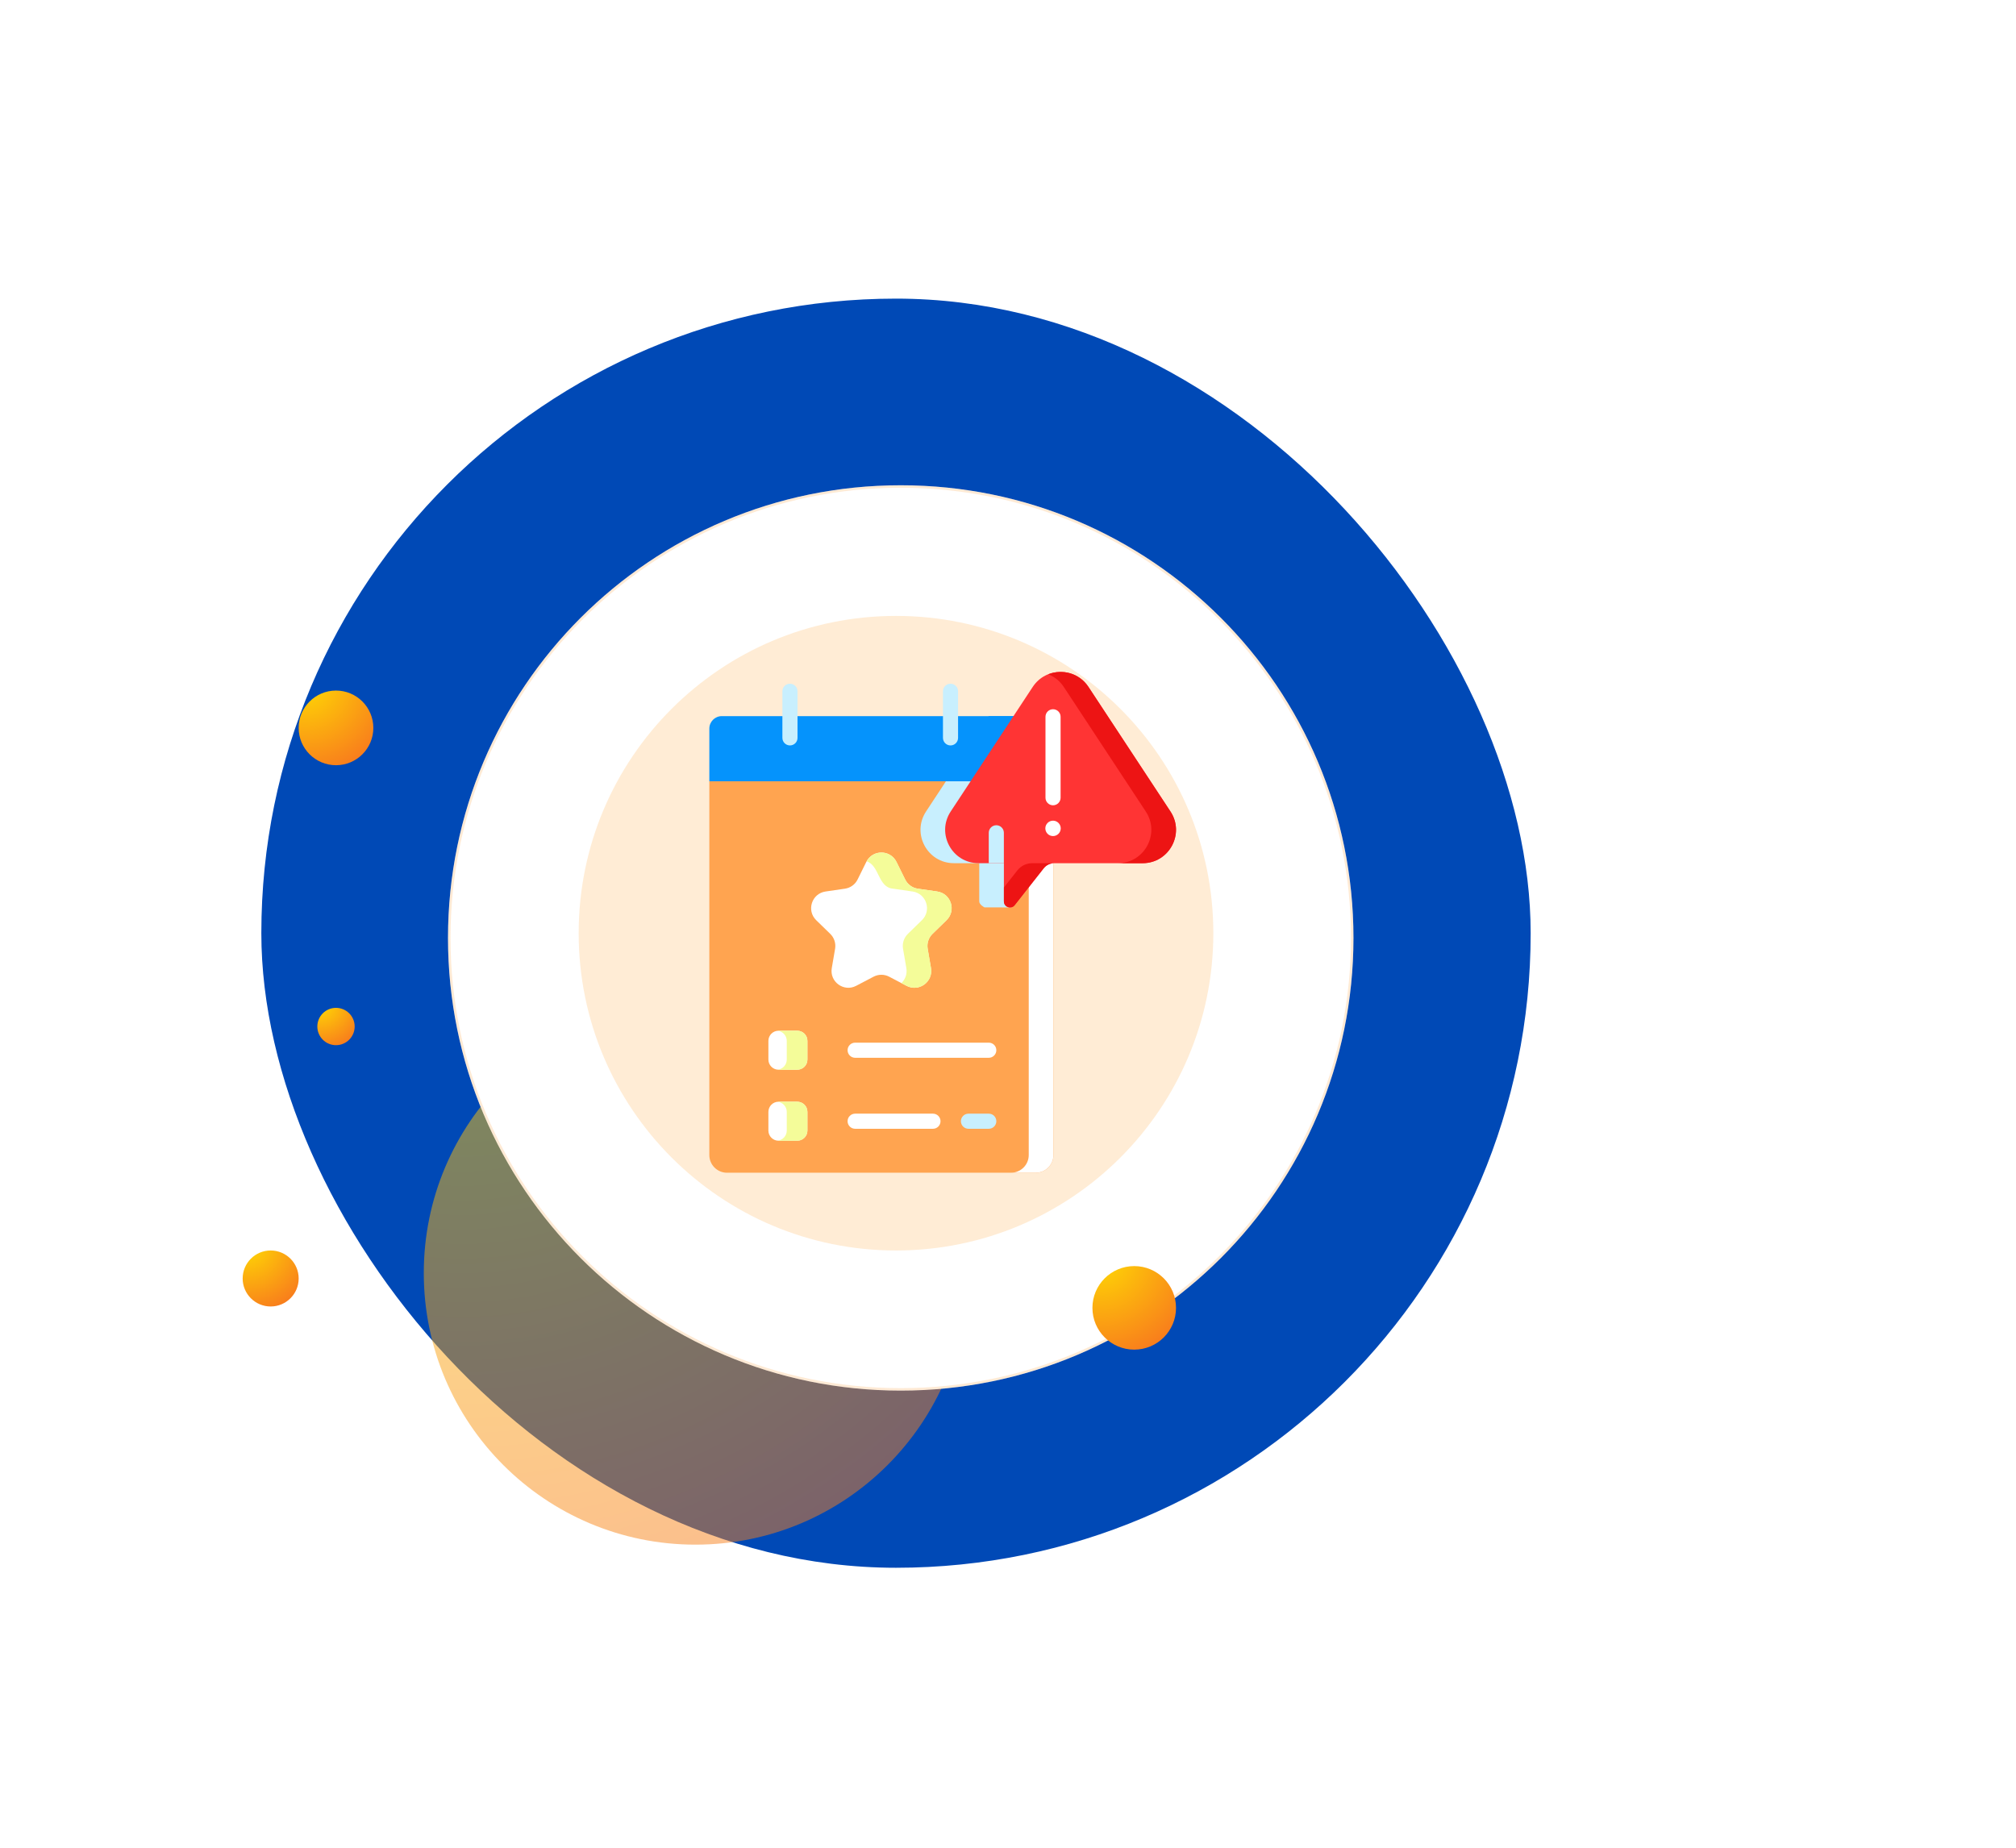 <svg width="108" height="99" viewBox="0 0 108 99" fill="none" xmlns="http://www.w3.org/2000/svg">
<rect x="14" y="16" width="68" height="68" rx="34" fill="#0049B6"/>
<g filter="url(#filter0_i_457_2502)">
<path d="M61.808 58.209C61.808 66.246 55.292 72.761 47.255 72.761C39.218 72.761 32.703 66.246 32.703 58.209C32.703 50.172 39.218 43.657 47.255 43.657C55.292 43.657 61.808 50.172 61.808 58.209Z" fill="url(#paint0_radial_457_2502)" fill-opacity="0.5"/>
</g>
<g filter="url(#filter1_b_457_2502)">
<path d="M72.507 50.254C72.507 63.649 61.649 74.507 48.254 74.507C34.859 74.507 24 63.649 24 50.254C24 36.859 34.859 26 48.254 26C61.649 26 72.507 36.859 72.507 50.254Z" fill="white"/>
</g>
<g filter="url(#filter2_b_457_2502)">
<path fill-rule="evenodd" clip-rule="evenodd" d="M48.254 74.374C61.575 74.374 72.374 63.575 72.374 50.254C72.374 36.933 61.575 26.134 48.254 26.134C34.933 26.134 24.134 36.933 24.134 50.254C24.134 63.575 34.933 74.374 48.254 74.374ZM48.254 74.507C61.649 74.507 72.507 63.649 72.507 50.254C72.507 36.859 61.649 26 48.254 26C34.859 26 24 36.859 24 50.254C24 63.649 34.859 74.507 48.254 74.507Z" fill="#FB9730" fill-opacity="0.2"/>
</g>
<g filter="url(#filter3_b_457_2502)">
<path d="M65 50C65 59.389 57.389 67 48 67C38.611 67 31 59.389 31 50C31 40.611 38.611 33 48 33C57.389 33 65 40.611 65 50Z" fill="#FFBE71" fill-opacity="0.3"/>
</g>
<g filter="url(#filter4_i_457_2502)">
<path d="M70.985 32.492C70.985 33.317 70.317 33.985 69.493 33.985C68.668 33.985 68 33.317 68 32.492C68 31.668 68.668 31 69.493 31C70.317 31 70.985 31.668 70.985 32.492Z" fill="url(#paint1_radial_457_2502)"/>
</g>
<g filter="url(#filter5_i_457_2502)">
<path d="M73.001 60.075C73.001 61.311 71.999 62.313 70.762 62.313C69.526 62.313 68.523 61.311 68.523 60.075C68.523 58.838 69.526 57.836 70.762 57.836C71.999 57.836 73.001 58.838 73.001 60.075Z" fill="url(#paint2_radial_457_2502)"/>
</g>
<g filter="url(#filter6_i_457_2502)">
<path d="M30 29C30 30.105 29.105 31 28 31C26.895 31 26 30.105 26 29C26 27.895 26.895 27 28 27C29.105 27 30 27.895 30 29Z" fill="url(#paint3_radial_457_2502)"/>
</g>
<g filter="url(#filter7_i_457_2502)">
<path d="M29 45C29 45.552 28.552 46 28 46C27.448 46 27 45.552 27 45C27 44.448 27.448 44 28 44C28.552 44 29 44.448 29 45Z" fill="url(#paint4_radial_457_2502)"/>
</g>
<g filter="url(#filter8_i_457_2502)">
<path d="M26 58.5C26 59.328 25.328 60 24.5 60C23.672 60 23 59.328 23 58.5C23 57.672 23.672 57 24.5 57C25.328 57 26 57.672 26 58.5Z" fill="url(#paint5_radial_457_2502)"/>
</g>
<g filter="url(#filter9_f_457_2502)">
<path d="M44.532 45.499C44.411 45.229 44.532 44.911 44.802 44.79C45.072 44.669 45.389 44.79 45.51 45.06L47.211 48.852C47.332 49.122 47.211 49.439 46.941 49.56C46.671 49.682 46.354 49.561 46.233 49.291L44.532 45.499Z" fill="#FFF7F7"/>
</g>
<g filter="url(#filter10_f_457_2502)">
<path d="M50.234 45.159C50.355 44.889 50.672 44.768 50.942 44.889C51.212 45.01 51.333 45.327 51.212 45.598L49.511 49.389C49.39 49.659 49.073 49.78 48.803 49.659C48.532 49.538 48.412 49.22 48.533 48.95L50.234 45.159Z" fill="#FFF7F7"/>
</g>
<path d="M56.437 39.49V61.886C56.437 62.41 56.013 62.834 55.49 62.834H38.947C38.424 62.834 38 62.41 38 61.886V41.862L56.437 39.49Z" fill="#FFA450"/>
<path d="M56.441 39.489V46.249H54.805L54.171 48.62L52.738 48.616C52.738 48.616 52.459 48.474 52.459 48.295V46.249H51.103C49.681 46.249 48.828 44.668 49.61 43.479L52.236 39.489H56.441Z" fill="#C8EFFE"/>
<path d="M55.111 39.489V61.886C55.111 62.409 54.687 62.833 54.164 62.833H55.487C56.01 62.833 56.434 62.409 56.434 61.886V39.489H55.111Z" fill="white"/>
<path d="M56.437 39.039V41.862H38V39.039C38 38.669 38.3 38.369 38.669 38.369H55.767C56.137 38.369 56.437 38.669 56.437 39.039Z" fill="#0593FC"/>
<path d="M56.438 39.038V41.861H50.672L52.971 38.369H55.769C56.138 38.369 56.438 38.668 56.438 39.038Z" fill="#0593FC"/>
<path d="M61.211 46.249H56.477C56.255 46.249 56.046 46.351 55.909 46.525L54.359 48.495C54.169 48.738 53.78 48.603 53.78 48.295V46.249H52.423C51 46.249 50.148 44.668 50.93 43.479L55.324 36.805C56.03 35.732 57.603 35.732 58.31 36.805L62.703 43.479C63.486 44.668 62.634 46.249 61.211 46.249Z" fill="#FF3434"/>
<path d="M56.478 46.25C56.257 46.25 56.047 46.352 55.91 46.526L54.361 48.496C54.17 48.738 53.781 48.603 53.781 48.296V47.551L54.5 46.637C54.691 46.392 54.985 46.25 55.296 46.25H56.478Z" fill="#ED1414"/>
<path d="M62.704 43.48L58.311 36.805C57.818 36.057 56.904 35.831 56.156 36.127C56.481 36.255 56.774 36.48 56.988 36.805L61.381 43.48C62.164 44.668 61.311 46.25 59.888 46.25H61.211C62.634 46.25 63.487 44.668 62.704 43.48Z" fill="#ED1414"/>
<path d="M48.024 46.181L48.489 47.122C48.62 47.388 48.874 47.573 49.167 47.615L50.206 47.766C50.945 47.874 51.241 48.782 50.706 49.304L49.954 50.036C49.742 50.243 49.645 50.542 49.695 50.834L49.872 51.869C49.998 52.605 49.226 53.167 48.564 52.819L47.635 52.331C47.373 52.193 47.059 52.193 46.797 52.331L45.867 52.819C45.206 53.167 44.433 52.605 44.56 51.869L44.737 50.834C44.787 50.542 44.69 50.243 44.478 50.036L43.726 49.304C43.191 48.782 43.486 47.874 44.226 47.766L45.264 47.615C45.558 47.573 45.812 47.388 45.943 47.122L46.408 46.181C46.738 45.511 47.694 45.511 48.024 46.181Z" fill="white"/>
<path d="M50.211 47.766L49.172 47.615C48.879 47.572 48.625 47.388 48.494 47.122L48.029 46.181C47.704 45.522 46.774 45.512 46.43 46.15C47.119 46.373 47.03 47.556 47.849 47.615L48.888 47.766C49.627 47.873 49.923 48.782 49.388 49.303L48.636 50.036C48.424 50.243 48.327 50.542 48.377 50.834L48.554 51.868C48.609 52.19 48.493 52.478 48.29 52.672L48.569 52.819C49.231 53.166 50.004 52.605 49.877 51.868L49.7 50.834C49.65 50.542 49.747 50.243 49.959 50.036L50.711 49.303C51.246 48.782 50.95 47.873 50.211 47.766Z" fill="#F4FC99"/>
<path d="M42.709 57.315H41.708C41.408 57.315 41.164 57.071 41.164 56.77V55.77C41.164 55.469 41.408 55.225 41.708 55.225H42.709C43.01 55.225 43.254 55.469 43.254 55.77V56.77C43.254 57.071 43.01 57.315 42.709 57.315Z" fill="white"/>
<path d="M42.71 55.225H41.709C41.691 55.225 41.674 55.226 41.656 55.228C41.932 55.255 42.148 55.487 42.148 55.77V56.77C42.148 57.053 41.932 57.285 41.656 57.312C41.674 57.314 41.691 57.315 41.709 57.315H42.71C43.011 57.315 43.255 57.071 43.255 56.77V55.77C43.255 55.469 43.011 55.225 42.71 55.225Z" fill="#F4FC99"/>
<path d="M42.709 61.119H41.708C41.408 61.119 41.164 60.875 41.164 60.575V59.574C41.164 59.273 41.408 59.029 41.708 59.029H42.709C43.01 59.029 43.254 59.273 43.254 59.574V60.575C43.254 60.875 43.01 61.119 42.709 61.119Z" fill="white"/>
<path d="M42.71 59.029H41.709C41.691 59.029 41.674 59.03 41.656 59.032C41.932 59.059 42.148 59.291 42.148 59.574V60.575C42.148 60.858 41.932 61.09 41.656 61.116C41.674 61.118 41.691 61.119 41.709 61.119H42.71C43.011 61.119 43.255 60.875 43.255 60.575V59.574C43.255 59.273 43.011 59.029 42.71 59.029Z" fill="#F4FC99"/>
<path d="M56.412 44.796C56.64 44.796 56.825 44.611 56.825 44.383C56.825 44.156 56.64 43.971 56.412 43.971C56.185 43.971 56 44.156 56 44.383C56 44.611 56.185 44.796 56.412 44.796Z" fill="white"/>
<path d="M56.413 43.147C56.189 43.147 56.008 42.965 56.008 42.742V38.405C56.008 38.181 56.189 38 56.413 38C56.636 38 56.818 38.181 56.818 38.405V42.742C56.818 42.965 56.636 43.147 56.413 43.147Z" fill="white"/>
<path d="M53.779 44.621V46.25H52.969V44.621C52.969 44.397 53.15 44.216 53.374 44.216C53.597 44.216 53.779 44.397 53.779 44.621Z" fill="#C8EFFE"/>
<path d="M52.97 56.675H45.811C45.587 56.675 45.406 56.493 45.406 56.27C45.406 56.046 45.587 55.865 45.811 55.865H52.97C53.194 55.865 53.375 56.046 53.375 56.27C53.375 56.493 53.194 56.675 52.97 56.675Z" fill="white"/>
<path d="M52.97 60.479H51.882C51.658 60.479 51.477 60.297 51.477 60.074C51.477 59.85 51.658 59.669 51.882 59.669H52.97C53.194 59.669 53.375 59.85 53.375 60.074C53.375 60.297 53.194 60.479 52.97 60.479Z" fill="#C8EFFE"/>
<path d="M49.98 60.479H45.811C45.587 60.479 45.406 60.297 45.406 60.074C45.406 59.85 45.587 59.669 45.811 59.669H49.98C50.204 59.669 50.385 59.85 50.385 60.074C50.385 60.297 50.204 60.479 49.98 60.479Z" fill="white"/>
<path d="M42.319 39.939C42.095 39.939 41.914 39.758 41.914 39.534V37.038C41.914 36.814 42.095 36.633 42.319 36.633C42.543 36.633 42.724 36.814 42.724 37.038V39.534C42.724 39.758 42.543 39.939 42.319 39.939Z" fill="#C8EFFE"/>
<path d="M50.921 39.939C50.697 39.939 50.516 39.758 50.516 39.534V37.038C50.516 36.814 50.697 36.633 50.921 36.633C51.144 36.633 51.325 36.814 51.325 37.038V39.534C51.325 39.758 51.144 39.939 50.921 39.939Z" fill="#C8EFFE"/>
<defs>
<filter id="filter0_i_457_2502" x="22.703" y="43.657" width="39.105" height="39.105" filterUnits="userSpaceOnUse" color-interpolation-filters="sRGB">
<feFlood flood-opacity="0" result="BackgroundImageFix"/>
<feBlend mode="normal" in="SourceGraphic" in2="BackgroundImageFix" result="shape"/>
<feColorMatrix in="SourceAlpha" type="matrix" values="0 0 0 0 0 0 0 0 0 0 0 0 0 0 0 0 0 0 127 0" result="hardAlpha"/>
<feOffset dx="-10" dy="10"/>
<feGaussianBlur stdDeviation="10"/>
<feComposite in2="hardAlpha" operator="arithmetic" k2="-1" k3="1"/>
<feColorMatrix type="matrix" values="0 0 0 0 1 0 0 0 0 1 0 0 0 0 1 0 0 0 0.24 0"/>
<feBlend mode="normal" in2="shape" result="effect1_innerShadow_457_2502"/>
</filter>
<filter id="filter1_b_457_2502" x="-30" y="-28" width="156.507" height="156.507" filterUnits="userSpaceOnUse" color-interpolation-filters="sRGB">
<feFlood flood-opacity="0" result="BackgroundImageFix"/>
<feGaussianBlur in="BackgroundImageFix" stdDeviation="27"/>
<feComposite in2="SourceAlpha" operator="in" result="effect1_backgroundBlur_457_2502"/>
<feBlend mode="normal" in="SourceGraphic" in2="effect1_backgroundBlur_457_2502" result="shape"/>
</filter>
<filter id="filter2_b_457_2502" x="-30" y="-28" width="156.507" height="156.507" filterUnits="userSpaceOnUse" color-interpolation-filters="sRGB">
<feFlood flood-opacity="0" result="BackgroundImageFix"/>
<feGaussianBlur in="BackgroundImageFix" stdDeviation="27"/>
<feComposite in2="SourceAlpha" operator="in" result="effect1_backgroundBlur_457_2502"/>
<feBlend mode="normal" in="SourceGraphic" in2="effect1_backgroundBlur_457_2502" result="shape"/>
</filter>
<filter id="filter3_b_457_2502" x="-23" y="-21" width="142" height="142" filterUnits="userSpaceOnUse" color-interpolation-filters="sRGB">
<feFlood flood-opacity="0" result="BackgroundImageFix"/>
<feGaussianBlur in="BackgroundImageFix" stdDeviation="27"/>
<feComposite in2="SourceAlpha" operator="in" result="effect1_backgroundBlur_457_2502"/>
<feBlend mode="normal" in="SourceGraphic" in2="effect1_backgroundBlur_457_2502" result="shape"/>
</filter>
<filter id="filter4_i_457_2502" x="58" y="31" width="12.985" height="12.985" filterUnits="userSpaceOnUse" color-interpolation-filters="sRGB">
<feFlood flood-opacity="0" result="BackgroundImageFix"/>
<feBlend mode="normal" in="SourceGraphic" in2="BackgroundImageFix" result="shape"/>
<feColorMatrix in="SourceAlpha" type="matrix" values="0 0 0 0 0 0 0 0 0 0 0 0 0 0 0 0 0 0 127 0" result="hardAlpha"/>
<feOffset dx="-10" dy="10"/>
<feGaussianBlur stdDeviation="10"/>
<feComposite in2="hardAlpha" operator="arithmetic" k2="-1" k3="1"/>
<feColorMatrix type="matrix" values="0 0 0 0 1 0 0 0 0 1 0 0 0 0 1 0 0 0 0.24 0"/>
<feBlend mode="normal" in2="shape" result="effect1_innerShadow_457_2502"/>
</filter>
<filter id="filter5_i_457_2502" x="58.523" y="57.836" width="14.478" height="14.477" filterUnits="userSpaceOnUse" color-interpolation-filters="sRGB">
<feFlood flood-opacity="0" result="BackgroundImageFix"/>
<feBlend mode="normal" in="SourceGraphic" in2="BackgroundImageFix" result="shape"/>
<feColorMatrix in="SourceAlpha" type="matrix" values="0 0 0 0 0 0 0 0 0 0 0 0 0 0 0 0 0 0 127 0" result="hardAlpha"/>
<feOffset dx="-10" dy="10"/>
<feGaussianBlur stdDeviation="10"/>
<feComposite in2="hardAlpha" operator="arithmetic" k2="-1" k3="1"/>
<feColorMatrix type="matrix" values="0 0 0 0 1 0 0 0 0 1 0 0 0 0 1 0 0 0 0.24 0"/>
<feBlend mode="normal" in2="shape" result="effect1_innerShadow_457_2502"/>
</filter>
<filter id="filter6_i_457_2502" x="16" y="27" width="14" height="14" filterUnits="userSpaceOnUse" color-interpolation-filters="sRGB">
<feFlood flood-opacity="0" result="BackgroundImageFix"/>
<feBlend mode="normal" in="SourceGraphic" in2="BackgroundImageFix" result="shape"/>
<feColorMatrix in="SourceAlpha" type="matrix" values="0 0 0 0 0 0 0 0 0 0 0 0 0 0 0 0 0 0 127 0" result="hardAlpha"/>
<feOffset dx="-10" dy="10"/>
<feGaussianBlur stdDeviation="10"/>
<feComposite in2="hardAlpha" operator="arithmetic" k2="-1" k3="1"/>
<feColorMatrix type="matrix" values="0 0 0 0 1 0 0 0 0 1 0 0 0 0 1 0 0 0 0.24 0"/>
<feBlend mode="normal" in2="shape" result="effect1_innerShadow_457_2502"/>
</filter>
<filter id="filter7_i_457_2502" x="17" y="44" width="12" height="12" filterUnits="userSpaceOnUse" color-interpolation-filters="sRGB">
<feFlood flood-opacity="0" result="BackgroundImageFix"/>
<feBlend mode="normal" in="SourceGraphic" in2="BackgroundImageFix" result="shape"/>
<feColorMatrix in="SourceAlpha" type="matrix" values="0 0 0 0 0 0 0 0 0 0 0 0 0 0 0 0 0 0 127 0" result="hardAlpha"/>
<feOffset dx="-10" dy="10"/>
<feGaussianBlur stdDeviation="10"/>
<feComposite in2="hardAlpha" operator="arithmetic" k2="-1" k3="1"/>
<feColorMatrix type="matrix" values="0 0 0 0 1 0 0 0 0 1 0 0 0 0 1 0 0 0 0.24 0"/>
<feBlend mode="normal" in2="shape" result="effect1_innerShadow_457_2502"/>
</filter>
<filter id="filter8_i_457_2502" x="13" y="57" width="13" height="13" filterUnits="userSpaceOnUse" color-interpolation-filters="sRGB">
<feFlood flood-opacity="0" result="BackgroundImageFix"/>
<feBlend mode="normal" in="SourceGraphic" in2="BackgroundImageFix" result="shape"/>
<feColorMatrix in="SourceAlpha" type="matrix" values="0 0 0 0 0 0 0 0 0 0 0 0 0 0 0 0 0 0 127 0" result="hardAlpha"/>
<feOffset dx="-10" dy="10"/>
<feGaussianBlur stdDeviation="10"/>
<feComposite in2="hardAlpha" operator="arithmetic" k2="-1" k3="1"/>
<feColorMatrix type="matrix" values="0 0 0 0 1 0 0 0 0 1 0 0 0 0 1 0 0 0 0.24 0"/>
<feBlend mode="normal" in2="shape" result="effect1_innerShadow_457_2502"/>
</filter>
<filter id="filter9_f_457_2502" x="35.485" y="35.743" width="20.773" height="22.864" filterUnits="userSpaceOnUse" color-interpolation-filters="sRGB">
<feFlood flood-opacity="0" result="BackgroundImageFix"/>
<feBlend mode="normal" in="SourceGraphic" in2="BackgroundImageFix" result="shape"/>
<feGaussianBlur stdDeviation="4.5" result="effect1_foregroundBlur_457_2502"/>
</filter>
<filter id="filter10_f_457_2502" x="39.486" y="35.842" width="20.773" height="22.864" filterUnits="userSpaceOnUse" color-interpolation-filters="sRGB">
<feFlood flood-opacity="0" result="BackgroundImageFix"/>
<feBlend mode="normal" in="SourceGraphic" in2="BackgroundImageFix" result="shape"/>
<feGaussianBlur stdDeviation="4.5" result="effect1_foregroundBlur_457_2502"/>
</filter>
<radialGradient id="paint0_radial_457_2502" cx="0" cy="0" r="1" gradientUnits="userSpaceOnUse" gradientTransform="translate(34.942 40.298) rotate(53.471) scale(37.613)">
<stop stop-color="#FFDB03"/>
<stop offset="1" stop-color="#F87A1D"/>
</radialGradient>
<radialGradient id="paint1_radial_457_2502" cx="0" cy="0" r="1" gradientUnits="userSpaceOnUse" gradientTransform="translate(68.23 30.656) rotate(53.471) scale(3.858)">
<stop stop-color="#FFDB03"/>
<stop offset="1" stop-color="#F87A1D"/>
</radialGradient>
<radialGradient id="paint2_radial_457_2502" cx="0" cy="0" r="1" gradientUnits="userSpaceOnUse" gradientTransform="translate(68.868 57.319) rotate(53.471) scale(5.787)">
<stop stop-color="#FFDB03"/>
<stop offset="1" stop-color="#F87A1D"/>
</radialGradient>
<radialGradient id="paint3_radial_457_2502" cx="0" cy="0" r="1" gradientUnits="userSpaceOnUse" gradientTransform="translate(26.308 26.538) rotate(53.471) scale(5.169)">
<stop stop-color="#FFDB03"/>
<stop offset="1" stop-color="#F87A1D"/>
</radialGradient>
<radialGradient id="paint4_radial_457_2502" cx="0" cy="0" r="1" gradientUnits="userSpaceOnUse" gradientTransform="translate(27.154 43.769) rotate(53.471) scale(2.585)">
<stop stop-color="#FFDB03"/>
<stop offset="1" stop-color="#F87A1D"/>
</radialGradient>
<radialGradient id="paint5_radial_457_2502" cx="0" cy="0" r="1" gradientUnits="userSpaceOnUse" gradientTransform="translate(23.231 56.654) rotate(53.471) scale(3.877)">
<stop stop-color="#FFDB03"/>
<stop offset="1" stop-color="#F87A1D"/>
</radialGradient>
</defs>
</svg>
